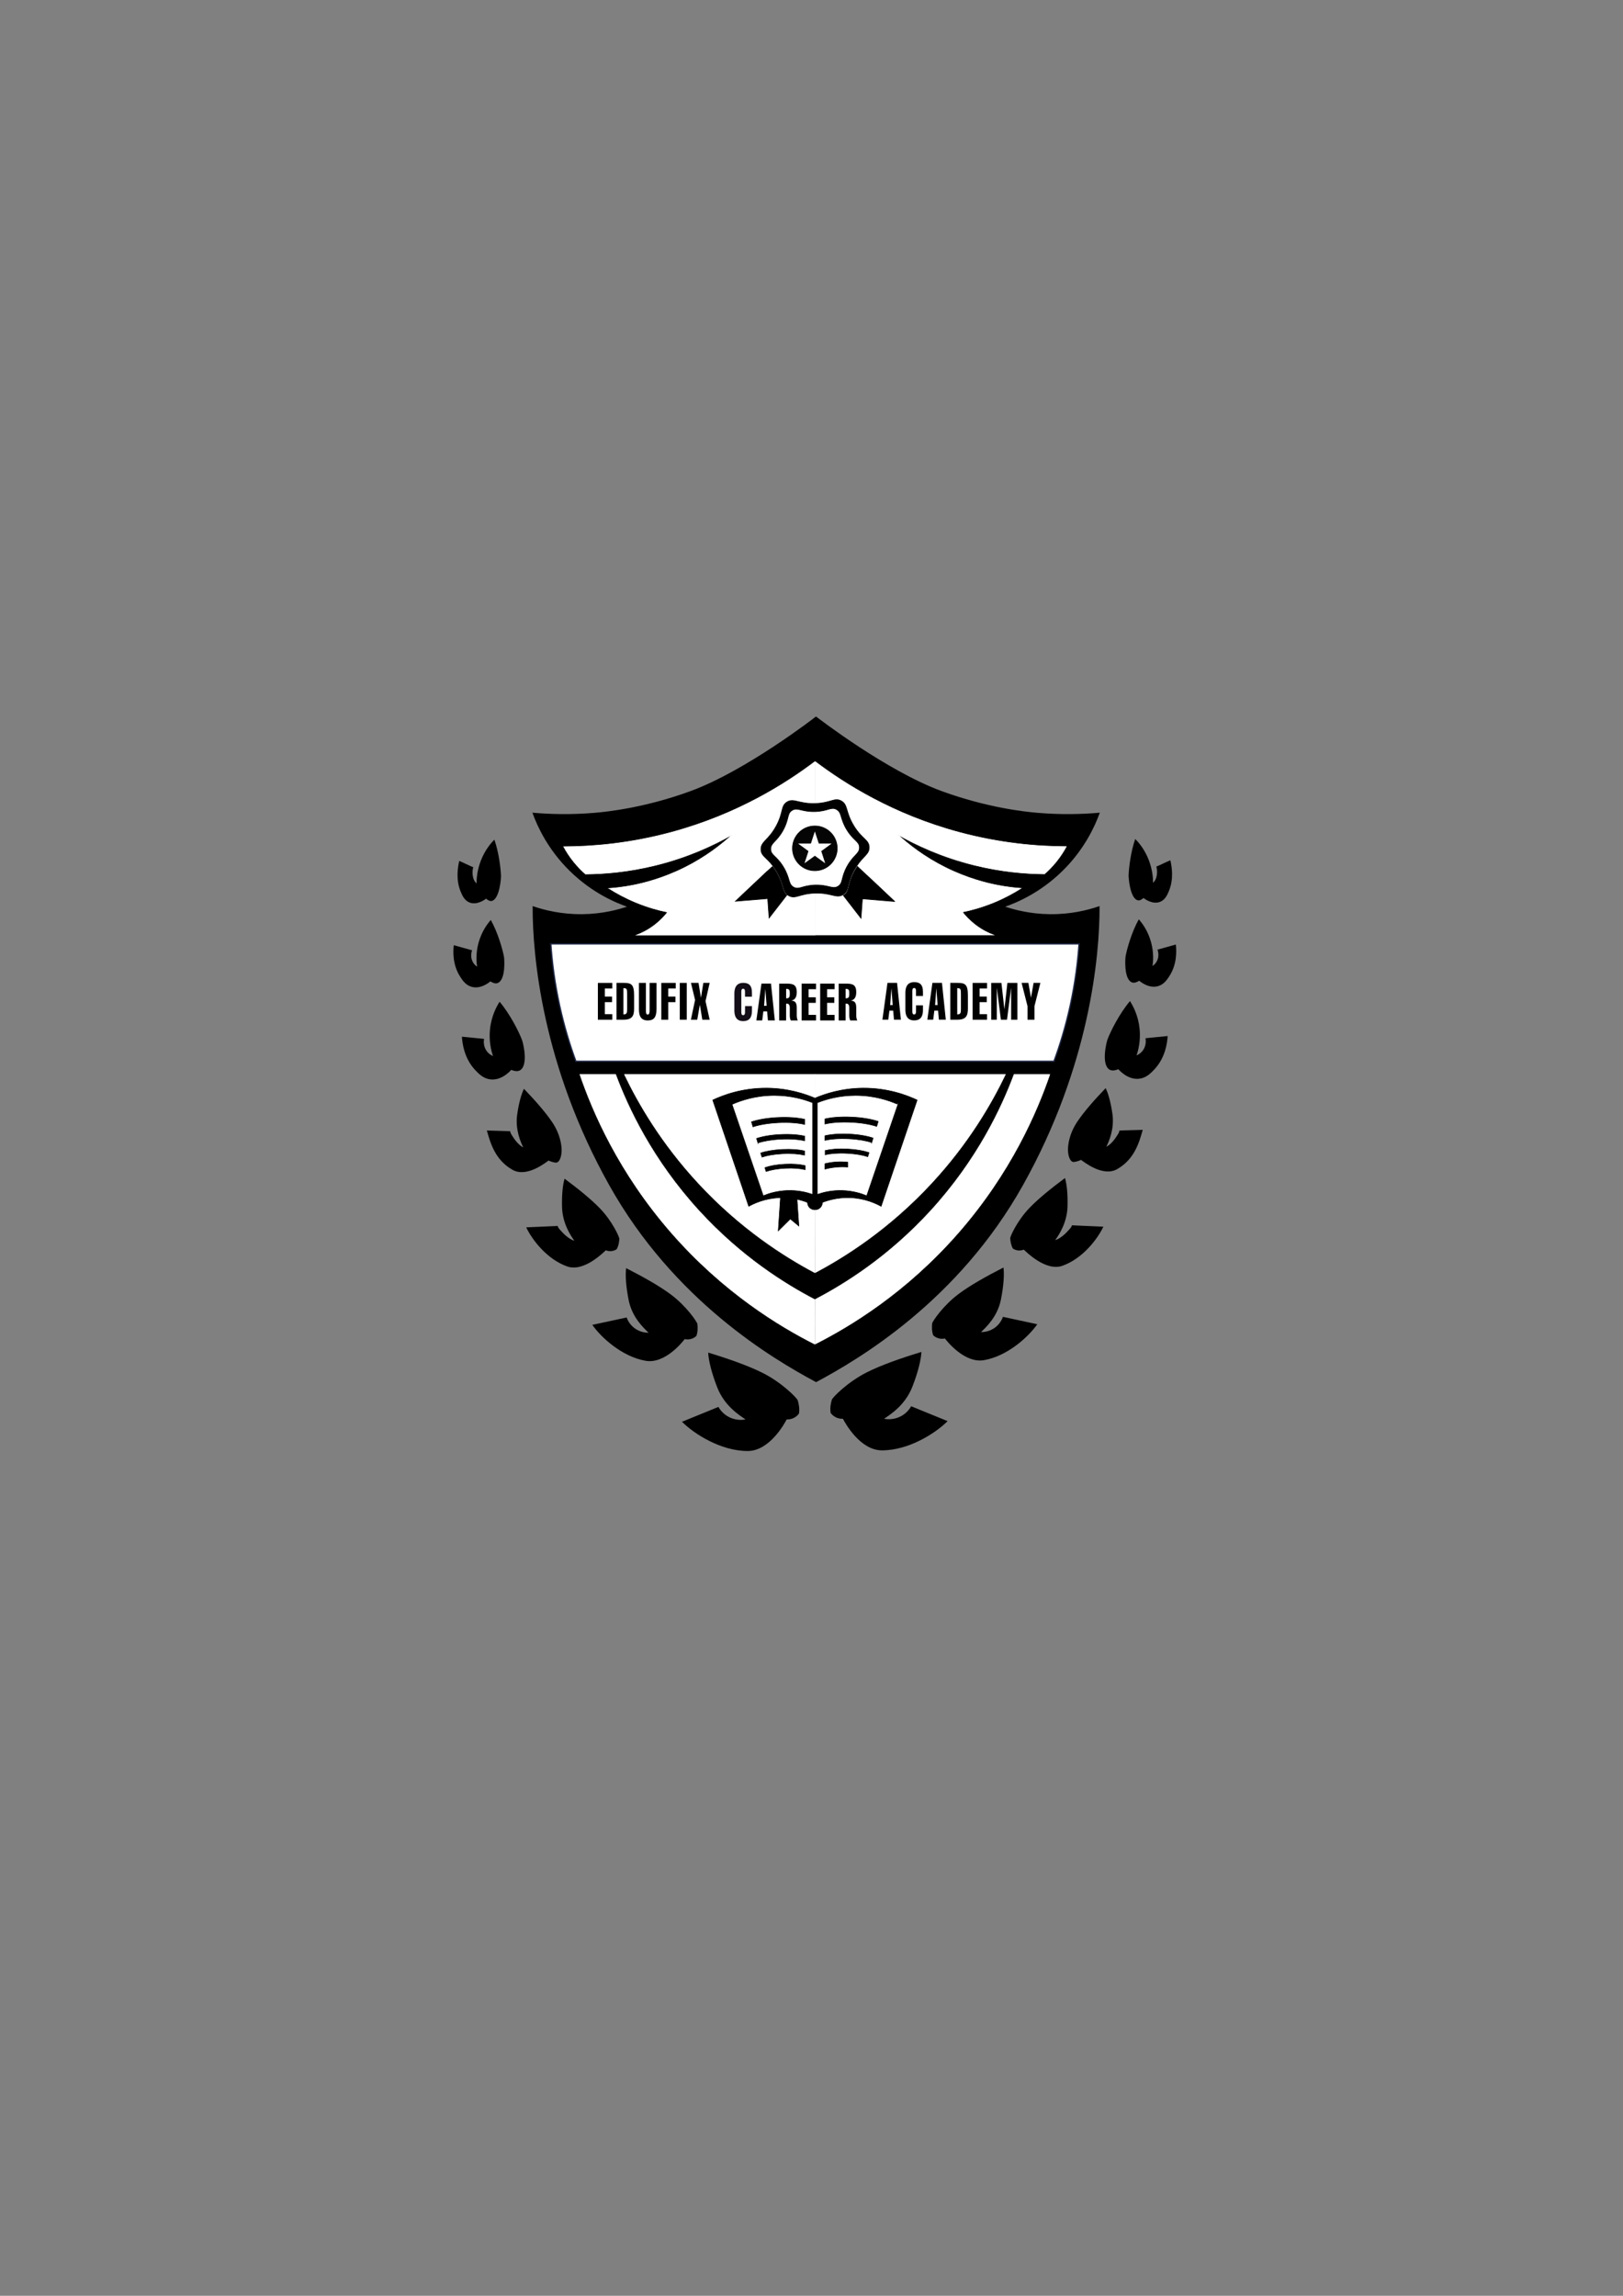 <?xml version="1.0" encoding="UTF-8"?>
<svg xmlns="http://www.w3.org/2000/svg" version="1.1" viewBox="0 0 595.28 841.89">
  <rect x="0" y="0" width="595.28" height="841.89" fill="#808080" stroke="none"/>
  <!-- Generator: Adobe Illustrator 29.2.1, SVG Export Plug-In . SVG Version: 2.1.0 Build 116)  -->
  <defs>
    <style>
      .st0, .st1, .st2, .st3, .st4, .st5, .st6, .st7 {
        stroke-miterlimit: 10;
      }

      .st0, .st2, .st4 {
        stroke-width: .25px;
      }

      .st0, .st3, .st6 {
        stroke: #000;
      }

      .st1 {
        fill: none;
        stroke: #231f20;
      }

      .st1, .st5, .st6 {
        stroke-width: .2px;
      }

      .st8, .st4, .st5, .st7 {
        fill: #fff;
      }

      .st2 {
        fill: #050506;
        stroke: #050506;
      }

      .st9 {
        fill: #140e19;
      }

      .st3, .st7 {
        stroke-width: .5px;
      }

      .st10 {
        fill: #030203;
      }

      .st4, .st5 {
        stroke: #fff;
      }

      .st7 {
        stroke: #1e2742;
      }
    </style>
  </defs>
  <g id="Layer_1">
    <polyline class="st1" points="298.93 346.13 298.93 341.53 298.93 326.83"/>
    <polyline class="st1" points="298.87 263.06 298.93 277.96 298.93 293.97"/>
  </g>
  <g id="Layer_2">
    <path class="st3" d="M385.04,335.49c-7.31-.09-13.21-1.64-17.11-3,4.72-1.6,13.37-5.23,21.56-13.26,8.03-7.88,11.81-16.27,13.53-20.93-5.83.5-13.61.79-22.73,0-4.17-.37-18.03-1.77-34.89-7.92-20.45-7.45-46.1-27.32-46.1-27.32,0,0-25.6,19.87-46.05,27.32-16.85,6.15-30.72,7.55-34.89,7.92-9.11.79-16.9.5-22.72,0,1.71,4.66,5.5,13.05,13.53,20.93,8.18,8.03,16.83,11.66,21.55,13.26-3.89,1.36-9.8,2.91-17.11,3-7.74.09-13.99-1.51-18-2.87-.05,17.59,3.49,58.05,28.09,101.93,23.75,42.39,60.08,63.67,75.6,72h.06c15.52-8.33,51.84-29.61,75.59-72,24.6-43.88,28.14-84.34,28.09-101.93-4.01,1.36-10.25,2.96-18,2.87ZM386.58,389.19h-175.37c-2.16-5.87-4.27-12.71-5.96-20.43-1.83-8.35-2.78-16-3.23-22.63h193.76c-.46,6.63-1.41,14.28-3.24,22.63-1.69,7.72-3.8,14.56-5.96,20.43Z"/>
    <path class="st7" d="M395.78,346.13c-.46,6.63-1.41,14.28-3.24,22.63-1.69,7.72-3.8,14.56-5.96,20.43h-175.37c-2.16-5.87-4.27-12.71-5.96-20.43-1.83-8.35-2.78-16-3.23-22.63h193.76Z"/>
    <path d="M309.18,520.28c-.47.02-1.46.01-2.55-.51-1.06-.51-1.68-1.24-1.96-1.62-.32-1.73.04-3.54.43-4.85.24-.83,5.79-6.55,12.98-10.13,4.96-2.47,11.74-4.93,19.87-7.4-.12,2.77-1.19,7.33-3.32,12.77-2.64,6.75-7.98,10.12-10.38,11.74.8.15,3.34.52,6.04-.85,2.32-1.18,3.49-3,3.91-3.74l13.36,5.45c-4.43,4.43-14.21,10.72-24.09,10.72-8.09,0-13.62-10.26-14.3-11.57Z"/>
    <path d="M346.57,490.83c-.41.09-1.28.24-2.32-.05-1.01-.28-1.67-.83-1.97-1.12-.55-1.47-.51-3.12-.38-4.33.08-.76,4.07-6.66,9.83-10.92,3.98-2.94,9.56-6.16,16.32-9.6.33,2.45.09,6.63-.93,11.74-1.27,6.34-5.45,10.14-7.3,11.94.73,0,3.02-.06,5.18-1.69,1.86-1.4,2.6-3.18,2.86-3.9l12.59,2.71c-3.2,4.58-10.83,11.64-19.51,13.17-7.11,1.26-13.57-6.9-14.37-7.95Z"/>
    <path d="M375.48,458.25c-.35.15-1.1.4-2.06.3-.93-.1-1.6-.48-1.91-.69-.71-1.22-.92-2.69-.98-3.78-.04-.69,2.6-6.5,7.07-11.14,3.08-3.2,7.54-6.88,13.01-10.94.66,2.12,1.07,5.85.93,10.53-.17,5.8-3.12,10.33-4.5,12.2.65-.1,2.48-1.04,4.15-2.81,1.43-1.52,1.83-1.91,1.95-2.59l11.55.51c-2.15,4.53-7.56,11.67-15.01,14.33-6.1,2.18-13.32-5.13-14.19-5.93Z"/>
    <path d="M396.48,425.34c-.3.19-1.71.72-2.61.77-.87.06-1.32-.85-1.47-1.11-.62-1.24-.76-2.99-.68-4,.05-.64.17-4.93,3.55-9.88,2.33-3.42,5.85-7.5,10.25-12.08.94,1.85,1.9,5.21,2.5,9.53.75,5.36-1.26,9.98-2.23,11.92.58-.19,2.12-1.35,3.38-3.23,1.08-1.62,1.38-2.04,1.39-2.68l8.57-.25c-1.27,4.5-3.01,10.83-9.44,14.43-5.27,2.95-12.28-2.81-13.2-3.42Z"/>
    <path d="M414.44,367.12c-3.86,4.57-7.13,11.1-8.23,14.05-.35.92-2.42,9.07.7,11.05.92.58,2.19.31,3.28-.13.42.48,3.53,3.98,7.66,3.49,2.57-.31,4.21-2,5.53-3.4,4.02-4.27,4.74-9.66,4.89-12.26-2.71.27-5.42.54-8.13.81.08.42.43,2.49-.89,4.38-.81,1.16-1.87,1.69-2.38,1.91.65-1.93,1.54-5.4,1.11-9.74-.49-4.88-2.41-8.41-3.53-10.17Z"/>
    <path d="M417.69,337.12c-2.57,4.56-4.34,10.77-4.84,13.52-.15.86-.68,8.31,2.25,9.59.86.38,1.89-.05,2.74-.58.43.36,3.57,2.98,6.98,1.96,2.12-.64,3.25-2.36,4.16-3.78,2.75-4.33,2.55-9.16,2.29-11.46-2.24.63-4.49,1.25-6.73,1.88.13.36.74,2.13-.1,3.97-.51,1.13-1.32,1.76-1.72,2.02.26-1.79.49-4.96-.53-8.71-1.14-4.21-3.29-7.03-4.51-8.41Z"/>
    <path d="M416.38,307.66c-1.63,4.59-2.36,10.7-2.43,13.38-.02.84.48,8.04,3.17,9.05.79.3,1.62-.19,2.29-.78.41.32,3.46,2.59,6.26,1.33,1.74-.78,2.5-2.53,3.09-3.97,1.81-4.38,1.02-9.01.5-11.2-1.85.78-3.3,1.55-5.15,2.33.16.33.51,2,.03,3.85-.29,1.13-.91,1.79-1.22,2.08,0-1.74-.22-4.81-1.57-8.33-1.52-3.95-3.74-6.5-4.96-7.73Z"/>
    <path d="M288.52,520.52c.47.02,1.46.01,2.55-.51,1.06-.51,1.68-1.24,1.96-1.62.32-1.73-.04-3.54-.43-4.85-.24-.83-5.79-6.55-12.98-10.13-4.96-2.47-11.74-4.93-19.87-7.4.12,2.77,1.19,7.33,3.32,12.77,2.64,6.75,7.98,10.12,10.38,11.74-.8.15-3.34.52-6.04-.85-2.32-1.18-3.49-3-3.91-3.74l-13.36,5.45c4.43,4.43,14.21,10.72,24.09,10.72,8.09,0,13.62-10.26,14.3-11.57Z"/>
    <path d="M251.13,491.06c.41.09,1.28.24,2.32-.05,1.01-.28,1.67-.83,1.97-1.12.55-1.47.51-3.12.38-4.33-.08-.76-4.07-6.66-9.83-10.92-3.98-2.94-9.56-6.16-16.32-9.6-.33,2.45-.09,6.63.93,11.74,1.27,6.34,5.45,10.14,7.3,11.94-.73,0-3.02-.06-5.18-1.69-1.86-1.4-2.6-3.18-2.86-3.9l-12.59,2.71c3.2,4.58,10.83,11.64,19.51,13.17,7.11,1.26,13.57-6.9,14.37-7.95Z"/>
    <path d="M222.21,458.49c.35.15,1.1.4,2.06.3.93-.1,1.6-.48,1.91-.69.71-1.22.92-2.69.98-3.78.04-.69-2.6-6.5-7.07-11.14-3.08-3.2-7.54-6.88-13.01-10.94-.66,2.12-1.07,5.85-.93,10.53.17,5.8,3.12,10.33,4.5,12.2-.65-.1-2.48-1.04-4.15-2.81-1.43-1.52-1.83-1.91-1.95-2.59l-11.55.51c2.15,4.53,7.56,11.67,15.01,14.33,6.1,2.18,13.32-5.13,14.19-5.93Z"/>
    <path d="M201.22,425.58c.3.19,1.71.72,2.61.77.87.06,1.32-.85,1.47-1.11.62-1.24.76-2.99.68-4-.05-.64-.17-4.93-3.55-9.88-2.33-3.42-5.85-7.5-10.25-12.08-.94,1.85-1.9,5.21-2.5,9.53-.75,5.36,1.26,9.98,2.23,11.92-.58-.19-2.12-1.35-3.38-3.23-1.08-1.62-1.38-2.04-1.39-2.68l-8.57-.25c1.27,4.5,3.01,10.83,9.44,14.43,5.27,2.95,12.28-2.81,13.2-3.42Z"/>
    <path d="M183.25,367.36c3.86,4.57,7.13,11.1,8.23,14.05.35.92,2.42,9.07-.7,11.05-.92.58-2.19.31-3.28-.13-.42.48-3.53,3.98-7.66,3.49-2.57-.31-4.21-2-5.53-3.4-4.02-4.27-4.74-9.66-4.89-12.26,2.71.27,5.42.54,8.13.81-.08.42-.43,2.49.89,4.38.81,1.16,1.87,1.69,2.38,1.91-.65-1.93-1.54-5.4-1.11-9.74.49-4.88,2.41-8.41,3.53-10.17Z"/>
    <path d="M180.01,337.36c2.57,4.56,4.34,10.77,4.84,13.52.15.86.68,8.31-2.25,9.59-.86.38-1.89-.05-2.74-.58-.43.36-3.57,2.98-6.98,1.96-2.12-.64-3.25-2.36-4.16-3.78-2.75-4.33-2.55-9.16-2.29-11.46,2.24.63,4.49,1.25,6.73,1.88-.13.36-.74,2.13.1,3.97.51,1.13,1.32,1.76,1.72,2.02-.26-1.79-.49-4.96.53-8.71,1.14-4.21,3.29-7.03,4.51-8.41Z"/>
    <path d="M181.32,307.9c1.63,4.59,2.36,10.7,2.43,13.38.02.84-.48,8.04-3.17,9.05-.79.3-1.62-.19-2.29-.78-.41.32-3.46,2.59-6.26,1.33-1.74-.78-2.5-2.53-3.09-3.97-1.81-4.38-1.02-9.01-.5-11.2,1.85.78,3.3,1.55,5.15,2.33-.16.33-.51,2-.03,3.85.29,1.13.91,1.79,1.22,2.08,0-1.74.22-4.81,1.57-8.33,1.52-3.95,3.74-6.5,4.96-7.73Z"/>
  </g>
  <g id="Layer_4">
    <path class="st5" d="M364.46,330.96c-4.28,1.75-8.21,2.82-11.49,3.49,1.06,1.35,2.55,3,4.6,4.59,2.53,1.97,4.99,3.14,6.81,3.83h-65.43s.03-63.57.03-63.57h.03c10.79,8.15,28.46,19.34,52.6,25.87,15.29,4.13,28.93,5.25,39.49,5.28-.9,1.66-2.11,3.6-3.74,5.61-1.47,1.81-2.95,3.28-4.26,4.43-6.92-.05-15.79-.76-25.79-3.24-11.92-2.95-21.38-7.41-28.08-11.23,4.01,3.69,9.8,8.24,17.53,12.09,8.14,4.05,15.22,5.74,18.89,6.46,3.54.7,6.59,1.03,8.85,1.19-2.69,1.71-6.04,3.56-10.04,5.2Z"/>
    <path class="st5" d="M223.34,325.8c2.26-.16,5.31-.49,8.85-1.19,3.67-.72,10.75-2.41,18.89-6.46,7.73-3.85,13.52-8.4,17.53-12.09-6.7,3.82-16.16,8.28-28.08,11.23-10,2.48-18.87,3.19-25.79,3.24-1.31-1.15-2.79-2.62-4.26-4.43-1.63-2.01-2.84-3.95-3.74-5.61,10.56-.03,24.2-1.15,39.49-5.28,24.14-6.53,41.81-17.72,52.6-25.87h.03l.03,63.57h-65.43c1.82-.69,4.28-1.86,6.81-3.83,2.05-1.59,3.54-3.24,4.6-4.59-3.28-.67-7.21-1.74-11.49-3.49-4-1.64-7.35-3.49-10.04-5.2Z"/>
    <path class="st5" d="M298.88,476.58c10.95-5.69,27.02-15.72,42.41-32.51,17.24-18.82,26.12-37.94,30.64-50.05h13.11c-4.69,13.7-14.21,35.92-33.53,58.05-19.18,21.95-39.74,34.34-52.63,40.85-.01,0-.01-16.35,0-16.34Z"/>
    <path class="st5" d="M298.86,492.92c-12.89-6.51-33.45-18.9-52.63-40.85-19.32-22.13-28.84-44.35-33.53-58.05h13.11c4.52,12.11,13.4,31.23,30.64,50.05,15.39,16.79,31.46,26.82,42.41,32.51.01,0,.01,16.34,0,16.34Z"/>
    <path class="st5" d="M298.91,394.02v8.43s.02.01.03.01c3.63-1.53,9.69-3.55,17.4-3.64,9.36-.1,16.53,2.68,20.3,4.47l-13.34,39.38c-2.02-1.14-6.06-3.05-11.5-3.25h-.05c-2.28-.08-4.31.16-6.02.52-1.58.33-2.9.76-3.88,1.14-.03.25-.13,1.27-.98,2.03-.62.56-1.34.67-1.63.71h-.32c.01,12.72.01,22.89.02,22.89,11.22-5.95,27.27-16.14,42.75-32.86,13.53-14.6,21.94-29.13,27.07-39.83h-69.85Z"/>
    <path class="st5" d="M229.04,394.02c5.13,10.7,13.54,25.23,27.07,39.83,15.48,16.72,31.53,26.91,42.75,32.86.01,0,.01-10.17.02-22.89h-.32c-.29-.04-1.01-.15-1.63-.71-.85-.76-.95-1.78-.98-2.03-.98-.38-2.3-.81-3.88-1.14-1.71-.36-3.74-.6-6.02-.52h-.05c-5.44.2-9.48,2.11-11.5,3.25l-13.34-39.38c3.77-1.79,10.94-4.57,20.3-4.47,7.71.09,13.77,2.11,17.4,3.64.01,0,.02-.01.03-.01,0-5.16,0-8.43,0-8.43h-69.85Z"/>
    <path class="st5" d="M297.86,404.52v33.2c-1.97-.67-5.15-1.49-9.13-1.34-3.78.13-6.78,1.08-8.66,1.85l-11.32-33.13c3.03-1.32,8.37-3.19,15.26-3.19,6.08,0,10.91,1.46,13.85,2.61Z"/>
    <path class="st5" d="M329.08,405.1l-11.31,33.13c-1.89-.77-4.88-1.72-8.67-1.85-3.97-.15-7.16.67-9.12,1.34v-33.2c2.94-1.15,7.76-2.61,13.85-2.61,6.88,0,12.23,1.87,15.25,3.19Z"/>
    <polyline class="st8" points="288.95 296.46 281.16 311.08 289.73 326.83 307.96 326.83 317.4 311.13 307.96 295.53 289.62 296.46"/>
  </g>
  <g id="Layer_3">
    <path class="st0" d="M313.18,302.87c-3.19-5.18-2.09-7.8-4.67-9.18-2.41-1.31-3.79.78-9.49.97h-.06c-6.09.18-7.81-2.09-10.3-.55-2.34,1.45-1.2,3.69-3.93,8.76-2.9,5.37-5.71,5.72-5.62,8.64.07,2.39,1.96,2.81,4.43,6.06h0c.38.5.78,1.07,1.18,1.73,2.91,4.74,2.25,7.33,4.07,8.8.18.14.37.27.6.39,2.42,1.3,3.8-.8,9.56-.97h.06c5.94-.17,7.69,2.01,10.11.61.04-.01.08-.04.12-.06,2.34-1.45,1.2-3.7,3.93-8.77.32-.6.65-1.14.97-1.62,2.52-3.85,4.74-4.43,4.65-7.02-.08-2.75-2.59-2.89-5.62-7.79ZM310.63,317.83c-2.25,4.15-1.31,5.99-3.23,7.18-2.03,1.25-3.44-.57-8.38-.45h-.06c-4.73.14-5.85,1.87-7.84.8-2.11-1.13-1.21-3.28-3.84-7.53-2.47-4.02-4.53-4.14-4.6-6.39-.08-2.4,2.23-2.69,4.6-7.09,2.25-4.16,1.31-6,3.23-7.19,2.04-1.26,3.45.6,8.45.45h.06c4.67-.16,5.79-1.86,7.77-.8,2.12,1.14,1.21,3.29,3.84,7.54,2.48,4.02,4.54,4.13,4.6,6.39.08,2.4-2.23,2.69-4.6,7.09Z"/>
    <path class="st2" d="M307.07,311.09c0,4.53-3.67,8.2-8.2,8.2s-8.2-3.67-8.2-8.2,3.67-8.2,8.2-8.2,8.2,3.67,8.2,8.2Z"/>
    <path class="st6" d="M321.56,413.07c-2.27-.75-5.43-1.32-9.28-1.52-3.99-.2-7.33.09-9.7.65v-1.89c2.41-.56,5.79-.86,9.83-.67,4.04.19,7.36.81,9.7,1.6l-.55,1.83Z"/>
    <path class="st6" d="M319.74,418.98c-2.05-.68-4.91-1.2-8.39-1.37-3.61-.18-6.62.08-8.77.58v-1.71c2.18-.51,5.23-.78,8.89-.6,3.65.17,6.65.74,8.77,1.45l-.5,1.65Z"/>
    <path class="st6" d="M318.28,424.18c-1.87-.62-4.48-1.09-7.64-1.25-3.29-.17-6.04.08-7.99.53v-1.56c1.98-.46,4.77-.71,8.1-.55,3.33.16,6.06.67,7.99,1.32l-.46,1.51Z"/>
    <path class="st6" d="M302.58,426.71v2.02c1.14-.3,2.5-.58,4.05-.72,1.64-.16,3.1-.13,4.32-.04v-1.79c-1.27-.13-2.79-.19-4.51-.06-1.46.11-2.76.34-3.86.6Z"/>
    <path class="st6" d="M276.17,413.22c2.27-.75,5.43-1.32,9.28-1.52,3.99-.2,7.33.09,9.7.65v-1.89c-2.41-.56-5.79-.86-9.83-.67-4.04.19-7.36.81-9.7,1.6l.55,1.83Z"/>
    <path class="st6" d="M277.99,419.13c2.05-.68,4.91-1.2,8.39-1.37,3.61-.18,6.62.08,8.77.58v-1.71c-2.18-.51-5.23-.78-8.89-.6-3.65.17-6.65.74-8.77,1.45l.5,1.65Z"/>
    <path class="st6" d="M279.46,424.33c1.87-.62,4.48-1.09,7.64-1.25,3.29-.17,6.04.08,7.99.53v-1.56c-1.98-.46-4.77-.71-8.1-.55-3.33.16-6.06.67-7.99,1.32l.46,1.51Z"/>
    <path class="st6" d="M280.97,429.61c1.71-.59,4.11-1.04,7.01-1.19,3.01-.16,5.54.07,7.33.51v-1.49c-1.82-.44-4.37-.68-7.43-.52-3.05.15-5.56.64-7.33,1.26l.42,1.44Z"/>
    <polygon class="st4" points="298.87 305.31 300.23 309.48 304.62 309.48 301.07 312.07 302.42 316.24 298.87 313.66 295.32 316.24 296.68 312.07 293.12 309.48 297.51 309.48 298.87 305.31"/>
    <path class="st0" d="M288.57,328.26l-6.48,8.36-.51-7.11-11.83.98s13.49-12.76,13.56-12.76h0c.38.5.78,1.07,1.18,1.73,2.91,4.74,2.25,7.33,4.07,8.8Z"/>
    <path class="st0" d="M328.14,330.58l-11.83-.98-.52,7.11-6.45-8.33s.08-.04.12-.06c2.34-1.45,1.2-3.7,3.93-8.77.32-.6.78-1.34,1.1-1.82l.09.09c.07,0,13.56,12.76,13.56,12.76Z"/>
    <path class="st6" d="M293.01,449.6l-3.15-2.6-4.42,4.38.82-12.23h.05c2.28-.08,4.31.16,6.02.52l.68,9.93Z"/>
    <g>
      <g>
        <polygon class="st8" points="218.79 374.44 218.79 359.93 225.08 359.93 225.08 362.98 222.34 362.98 222.34 364.94 224.98 364.94 224.98 367.99 222.34 367.99 222.34 371.39 225.08 371.39 225.08 374.44 218.79 374.44"/>
        <path d="M219.29,373.94v-13.5h5.29v2.05h-2.74v2.96h2.64v2.05h-2.64v4.4h2.74v2.05h-5.29Z"/>
        <path class="st8" d="M225.61,374.44v-14.5h3.13c3.05,0,4.33.71,4.33,5.11v4.82c0,2.75-.74,4.58-4.33,4.58h-3.13ZM229.16,371.46c.29-.09.35-.39.35-1.34v-5.56c0-1.27,0-1.59-.35-1.67v8.56Z"/>
        <path d="M226.11,360.43h2.63c2.86,0,3.83.57,3.83,4.61v4.82c0,2.56-.62,4.08-3.83,4.08h-2.63v-13.5ZM228.66,372c1.25,0,1.35-.59,1.35-1.88v-5.56c0-1.8-.06-2.2-1.35-2.2v9.64Z"/>
        <path class="st8" d="M237.56,374.7c-3.71,0-3.71-3.45-3.71-4.92v-9.85h3.55v10.23c0,.5,0,1.25.13,1.38.22-.13.22-.88.22-1.38v-10.23h3.55v10.15c-.05,2.4-.54,4.62-3.74,4.62Z"/>
        <path d="M240.8,370.09c-.06,2.86-.86,4.12-3.24,4.12-3.15,0-3.21-2.71-3.21-4.42v-9.35h2.55v9.73c0,1.08,0,1.88.66,1.88s.69-.8.69-1.88v-9.73h2.55v9.65Z"/>
        <polygon class="st8" points="242.05 374.44 242.05 359.93 248.34 359.93 248.34 362.98 245.61 362.98 245.61 364.94 248.25 364.94 248.25 367.99 245.61 367.99 245.61 374.44 242.05 374.44"/>
        <path d="M242.55,373.94v-13.5h5.29v2.05h-2.74v2.96h2.64v2.05h-2.64v6.45h-2.55Z"/>
        <rect class="st8" x="248.83" y="359.93" width="3.55" height="14.5"/>
        <path d="M249.33,373.94v-13.5h2.55v13.5h-2.55Z"/>
        <polygon class="st8" points="257.16 374.44 256.67 371.44 256.14 374.44 252.79 374.44 254.43 366.7 252.78 359.93 256.63 359.93 257.09 362.76 257.54 359.93 260.91 359.93 259.28 367.13 260.91 374.44 257.16 374.44"/>
        <path d="M255.72,373.94h-2.32l1.54-7.25-1.52-6.26h2.78l.88,5.37h.03l.86-5.37h2.32l-1.52,6.7,1.52,6.81h-2.7l-.88-5.41h-.03l-.95,5.41Z"/>
      </g>
      <g>
        <path class="st8" d="M272.56,374.97c-1.39,0-3.71-.58-3.71-4.45v-6.15c0-3.87,2.33-4.45,3.71-4.45,2.55,0,3.74,1.3,3.74,4.1v1.98h-3.55v-2.36c0-.37-.06-.56-.19-.56-.15,0-.16.47-.16.56v7.59c0,.09,0,.56.16.56.13,0,.19-.19.19-.56l.02-2.79h3.53v2.28c0,3.5-2.04,4.24-3.74,4.24Z"/>
        <path class="st9" d="M275.8,368.95v1.78c0,2.52-1.09,3.74-3.24,3.74-1.69,0-3.21-.85-3.21-3.95v-6.15c0-3.09,1.52-3.95,3.21-3.95,1.86,0,3.24.68,3.24,3.6v1.48h-2.55v-1.86c0-.55-.14-1.06-.69-1.06-.52,0-.66.51-.66,1.06v7.59c0,.55.14,1.06.66,1.06.55,0,.69-.51.69-1.06l.02-2.29h2.54Z"/>
        <polygon class="st8" points="281.2 374.7 280.9 371.38 280.42 371.38 280.01 374.7 276.84 374.7 278.84 360.2 283.23 360.2 284.74 374.7 281.2 374.7"/>
        <path class="st10" d="M282.78,360.7l1.41,13.5h-2.54l-.29-3.32h-1.38l-.41,3.32h-2.15l1.86-13.5h3.5ZM281.18,368.83l-.45-6.01h-.03l-.45,6.01h.92Z"/>
        <path class="st8" d="M289.75,374.7l-.14-.26c-.36-.64-.43-1.51-.43-2.12v-2.86c0-.54-.18-.83-.34-.9v6.14h-3.55v-14.5h3.07c2.39,0,4.37.27,4.37,3.65,0,1.38-.36,2.37-1.07,2.97.72.45,1.07,1.33,1.07,2.68v2.83c0,.66.12,1.27.32,1.63l.42.74h-3.71ZM288.84,365.56c.26-.09.34-.36.34-1.21s-.06-1.1-.34-1.19v2.39Z"/>
        <path class="st10" d="M285.79,374.2v-13.5h2.57c2.43,0,3.87.3,3.87,3.15,0,1.69-.57,2.79-1.95,3.07v.04c1.23.04,1.95.61,1.95,2.54v2.83c0,.53.08,1.33.38,1.88h-2.57c-.31-.55-.37-1.35-.37-1.88v-2.86c0-.95-.46-1.42-.92-1.42h-.42v6.16h-2.55ZM288.34,366.1c1.15,0,1.34-.47,1.34-1.75s-.17-1.73-1.34-1.73v3.47Z"/>
        <polygon class="st8" points="293.52 374.7 293.52 360.2 299.81 360.2 299.81 363.25 297.08 363.25 297.08 365.2 299.72 365.2 299.72 368.25 297.08 368.25 297.08 371.65 299.81 371.65 299.81 374.7 293.52 374.7"/>
        <path class="st10" d="M294.02,374.2v-13.5h5.29v2.05h-2.74v2.96h2.64v2.05h-2.64v4.4h2.74v2.05h-5.29Z"/>
        <polygon class="st8" points="300.32 374.7 300.32 360.2 306.6 360.2 306.6 363.25 303.87 363.25 303.87 365.2 306.51 365.2 306.51 368.25 303.87 368.25 303.87 371.65 306.6 371.65 306.6 374.7 300.32 374.7"/>
        <path class="st10" d="M300.82,374.2v-13.5h5.29v2.05h-2.74v2.96h2.64v2.05h-2.64v4.4h2.74v2.05h-5.29Z"/>
        <path class="st8" d="M311.57,374.7l-.14-.26c-.36-.64-.43-1.51-.43-2.12v-2.86c0-.54-.18-.83-.34-.9v6.14h-3.55v-14.5h3.07c2.39,0,4.37.27,4.37,3.65,0,1.38-.36,2.37-1.07,2.97.73.45,1.07,1.33,1.07,2.68v2.83c0,.66.12,1.28.32,1.63l.42.74h-3.71ZM310.66,365.56c.26-.09.34-.36.34-1.21s-.06-1.1-.34-1.19v2.39Z"/>
        <path class="st10" d="M307.61,374.2v-13.5h2.57c2.43,0,3.87.3,3.87,3.15,0,1.69-.57,2.79-1.95,3.07v.04c1.23.04,1.95.61,1.95,2.54v2.83c0,.53.08,1.33.38,1.88h-2.57c-.31-.55-.37-1.35-.37-1.88v-2.86c0-.95-.46-1.42-.92-1.42h-.42v6.16h-2.55ZM310.16,366.1c1.15,0,1.34-.47,1.34-1.75s-.17-1.73-1.34-1.73v3.47Z"/>
      </g>
      <g>
        <polygon class="st8" points="327.44 374.44 327.15 371.12 326.67 371.12 326.25 374.44 323.08 374.44 325.08 359.93 329.47 359.93 330.99 374.44 327.44 374.44"/>
        <path d="M329.02,360.43l1.41,13.5h-2.54l-.29-3.32h-1.38l-.42,3.32h-2.15l1.86-13.5h3.5ZM327.42,368.57l-.45-6.01h-.03l-.45,6.01h.92Z"/>
        <path class="st8" d="M335.27,374.7c-1.39,0-3.71-.58-3.71-4.45v-6.15c0-3.87,2.33-4.45,3.71-4.45,2.55,0,3.74,1.3,3.74,4.1v1.98h-3.55v-2.36c0-.56-.14-.56-.19-.56-.15,0-.16.47-.16.56v7.59c0,.09,0,.56.16.56.05,0,.19,0,.19-.56l.02-2.79h3.53v2.28c0,3.5-2.04,4.24-3.74,4.24Z"/>
        <path d="M338.52,368.68v1.78c0,2.52-1.09,3.74-3.24,3.74-1.69,0-3.21-.85-3.21-3.95v-6.15c0-3.09,1.52-3.95,3.21-3.95,1.86,0,3.24.68,3.24,3.6v1.48h-2.55v-1.86c0-.55-.14-1.06-.69-1.06-.52,0-.66.51-.66,1.06v7.59c0,.55.14,1.06.66,1.06.55,0,.69-.51.69-1.06l.02-2.29h2.54Z"/>
        <polygon class="st8" points="343.91 374.44 343.62 371.12 343.14 371.12 342.72 374.44 339.56 374.44 341.55 359.93 345.94 359.93 347.46 374.44 343.91 374.44"/>
        <path d="M345.49,360.43l1.41,13.5h-2.54l-.29-3.32h-1.38l-.41,3.32h-2.15l1.86-13.5h3.5ZM343.9,368.57l-.45-6.01h-.03l-.45,6.01h.92Z"/>
        <path class="st8" d="M348.04,374.44v-14.5h3.13c3.05,0,4.33.71,4.33,5.11v4.82c0,2.75-.74,4.58-4.33,4.58h-3.13ZM351.59,371.46c.29-.09.35-.39.35-1.34v-5.56c0-1.27,0-1.59-.35-1.67v8.56Z"/>
        <path d="M348.54,360.43h2.63c2.86,0,3.83.57,3.83,4.61v4.82c0,2.56-.62,4.08-3.83,4.08h-2.63v-13.5ZM351.09,372c1.25,0,1.35-.59,1.35-1.88v-5.56c0-1.8-.06-2.2-1.35-2.2v9.64Z"/>
        <polygon class="st8" points="356.24 374.44 356.24 359.93 362.53 359.93 362.53 362.98 359.79 362.98 359.79 364.94 362.44 364.94 362.44 367.99 359.79 367.99 359.79 371.39 362.53 371.39 362.53 374.44 356.24 374.44"/>
        <path d="M356.74,373.94v-13.5h5.29v2.05h-2.74v2.96h2.64v2.05h-2.64v4.4h2.74v2.05h-5.29Z"/>
        <polygon class="st8" points="370.35 374.44 370.35 370.02 369.78 374.44 366.66 374.44 366.09 370.02 366.09 374.44 363.05 374.44 363.05 359.93 367.75 359.93 368.39 365.68 369.03 359.93 373.65 359.93 373.65 374.44 370.35 374.44"/>
        <path d="M365.59,373.94h-2.04v-13.5h3.75l1.08,9.6h.03l1.08-9.6h3.67v13.5h-2.3v-11.53h-.03l-1.48,11.53h-2.24l-1.48-11.53h-.03v11.53Z"/>
        <polygon class="st8" points="376.37 374.44 376.37 369.03 374.06 359.93 377.62 359.93 378.15 362.98 378.68 359.93 382.23 359.93 379.92 369.03 379.92 374.44 376.37 374.44"/>
        <path d="M376.87,368.97l-2.17-8.54h2.49l.94,5.37h.03l.94-5.37h2.49l-2.17,8.54v4.97h-2.55v-4.97Z"/>
      </g>
    </g>
  </g>
</svg>